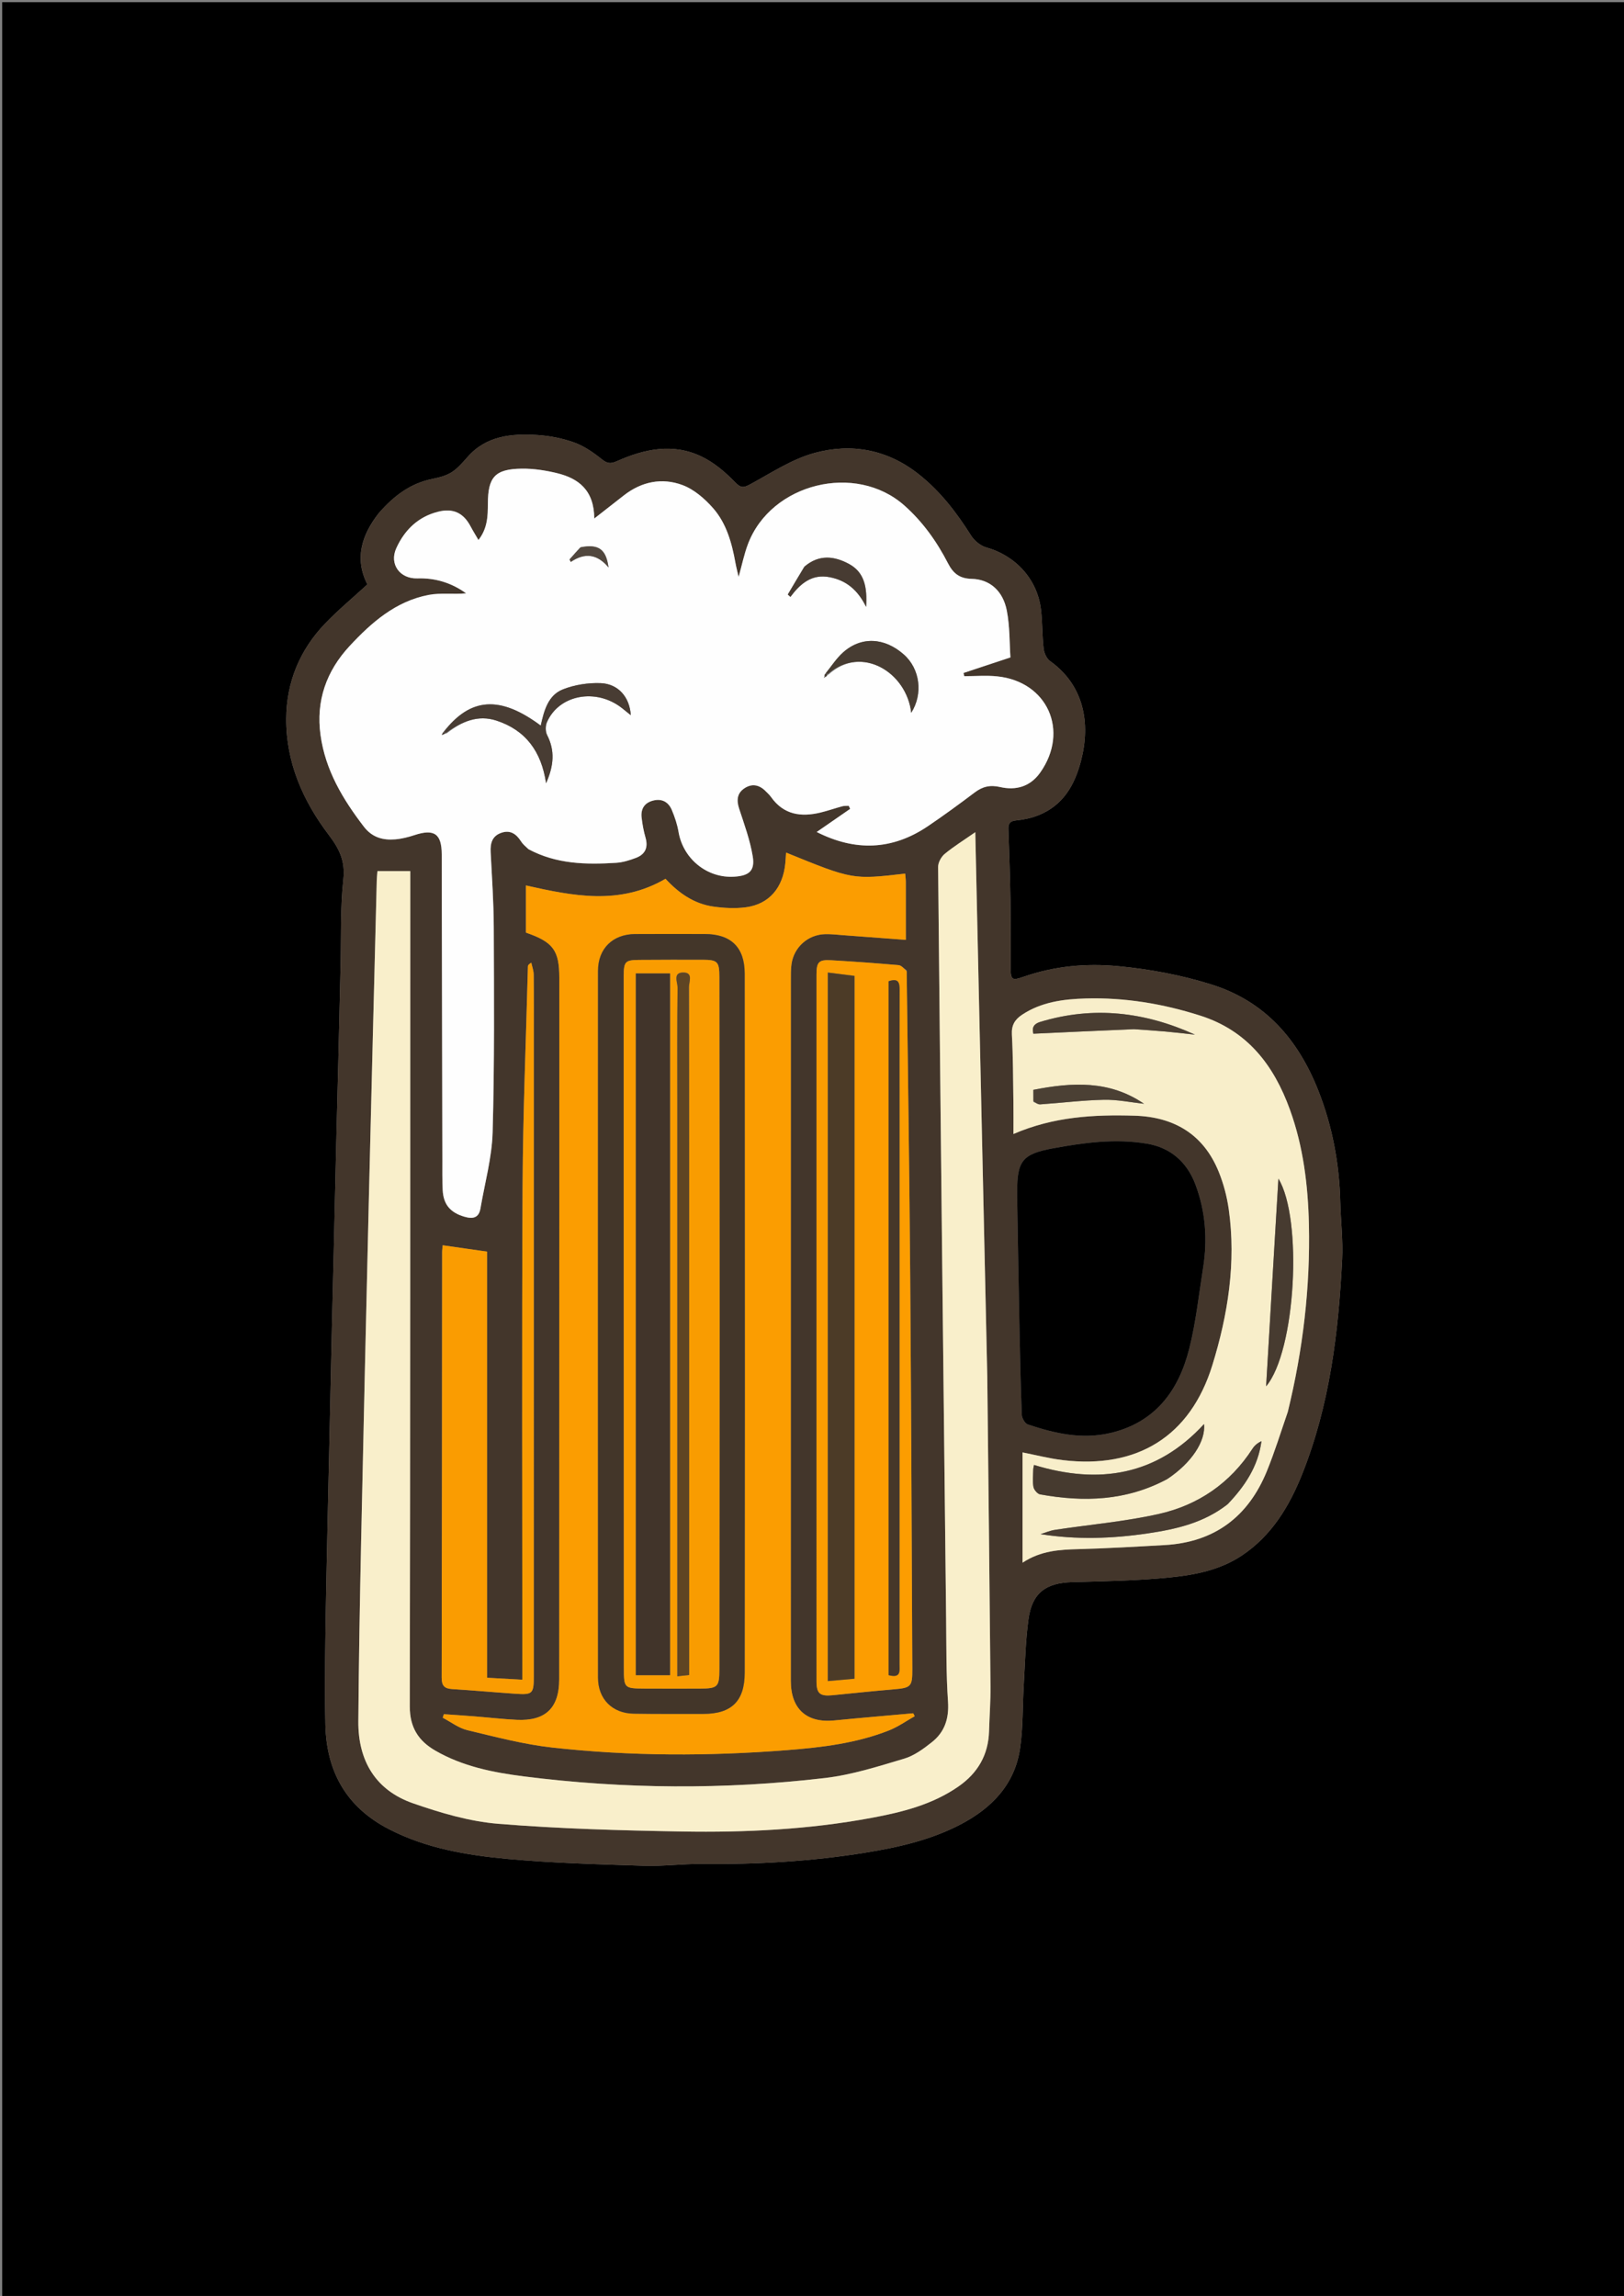 <svg version="1.1" id="Layer_1" xmlns="http://www.w3.org/2000/svg" xmlns:xlink="http://www.w3.org/1999/xlink" x="0px" y="0px"
	 width="100%" viewBox="0 0 744 1052" enable-background="new 0 0 744 1052" xml:space="preserve">
<rect x="0" y="0" width="744" height="1052" fill="#808080" stroke="none"/>
<path fill="#000000" opacity="1" stroke="none" 
	d="
M371,1053 
	C247.333,1053 124.167,1053 1,1053 
	C1,702.333 1,351.667 1,1 
	C249,1 497,1 745,1 
	C745,351.667 745,702.333 745,1053 
	C620.5,1053 496,1053 371,1053 
M173.536,235.109 
	C165.604,245.223 162.332,256.082 168.312,267.774 
	C161.597,273.946 154.936,279.47 148.978,285.67 
	C137.338,297.783 131.22,312.56 131.128,329.298 
	C131.019,349.314 138.776,366.959 150.627,382.571 
	C155.475,388.956 158.215,394.531 157.297,402.94 
	C155.876,415.947 156.342,429.16 156.024,442.286 
	C155.677,456.576 155.356,470.868 155.008,485.158 
	C154.688,498.284 154.334,511.409 154.019,524.534 
	C153.668,539.157 153.352,553.781 153.007,568.404 
	C152.687,582.029 152.335,595.652 152.023,609.277 
	C151.67,624.734 151.351,640.192 151.008,655.649 
	C150.684,670.274 150.323,684.897 150.023,699.522 
	C149.66,717.146 149.255,734.769 149.039,752.396 
	C148.884,765.058 148.754,777.73 149.067,790.387 
	C149.598,811.813 158.714,828.086 178.223,838.135 
	C195.26,846.912 213.778,850.023 232.403,851.748 
	C253.198,853.673 274.135,854.198 295.025,854.887 
	C303.798,855.177 312.612,853.967 321.401,854.06 
	C346.508,854.325 371.495,852.909 396.278,848.913 
	C411.367,846.48 426.285,843.121 440.001,835.966 
	C454.41,828.45 464.956,817.556 467.353,800.926 
	C468.72,791.445 468.433,781.731 469.008,772.129 
	C469.611,762.046 469.808,751.895 471.174,741.91 
	C472.822,729.855 479.131,725.256 491.183,724.927 
	C506.106,724.52 521.079,724.267 535.914,722.782 
	C547.396,721.633 558.859,719.431 568.907,712.738 
	C582.697,703.553 590.759,689.981 596.612,675.294 
	C609.148,643.835 613.217,610.592 614.875,577.043 
	C615.308,568.29 614.239,559.468 614.02,550.674 
	C613.58,533.096 610.396,516.005 603.953,499.695 
	C594.741,476.373 579.648,458.763 554.761,451.018 
	C540.927,446.713 526.889,444.095 512.447,442.712 
	C497.461,441.278 483.035,442.655 468.902,447.561 
	C463.746,449.351 463.035,449.048 463.004,443.667 
	C462.943,433.169 463.071,422.669 462.906,412.174 
	C462.736,401.379 462.346,390.588 461.971,379.798 
	C461.875,377.039 462.956,376.153 465.725,375.883 
	C469.133,375.55 472.62,374.788 475.792,373.514 
	C487.002,369.013 492.34,359.767 495.228,348.64 
	C499.693,331.441 496.704,314.082 481.043,302.88 
	C479.474,301.757 478.345,299.2 478.113,297.181 
	C477.431,291.263 477.601,285.245 476.901,279.33 
	C475.249,265.393 465.323,254.622 451.826,250.825 
	C449.166,250.077 446.359,247.741 444.857,245.357 
	C438.171,234.752 430.702,224.997 420.725,217.156 
	C406.411,205.906 390.079,202.973 373.231,207.527 
	C362.91,210.317 353.469,216.597 343.901,221.802 
	C340.696,223.546 339.464,223.782 336.64,220.838 
	C332.258,216.269 327.091,211.942 321.437,209.21 
	C308.334,202.878 295.154,205.701 282.505,211.361 
	C279.584,212.668 278.047,212.304 275.598,210.345 
	C271.792,207.301 267.568,204.375 263.037,202.747 
	C257.658,200.814 251.805,199.674 246.087,199.318 
	C234.261,198.583 222.679,199.67 214.137,209.468 
	C208.383,216.069 206.311,217.765 198.003,219.454 
	C188.029,221.483 180.498,227.142 173.536,235.109 
z"/>
<path fill="#43362B" opacity="1" stroke="none" 
	d="
M173.767,234.835 
	C180.498,227.142 188.029,221.483 198.003,219.454 
	C206.311,217.765 208.383,216.069 214.137,209.468 
	C222.679,199.67 234.261,198.583 246.087,199.318 
	C251.805,199.674 257.658,200.814 263.037,202.747 
	C267.568,204.375 271.792,207.301 275.598,210.345 
	C278.047,212.304 279.584,212.668 282.505,211.361 
	C295.154,205.701 308.334,202.878 321.437,209.21 
	C327.091,211.942 332.258,216.269 336.64,220.838 
	C339.464,223.782 340.696,223.546 343.901,221.802 
	C353.469,216.597 362.91,210.317 373.231,207.527 
	C390.079,202.973 406.411,205.906 420.725,217.156 
	C430.702,224.997 438.171,234.752 444.857,245.357 
	C446.359,247.741 449.166,250.077 451.826,250.825 
	C465.323,254.622 475.249,265.393 476.901,279.33 
	C477.601,285.245 477.431,291.263 478.113,297.181 
	C478.345,299.2 479.474,301.757 481.043,302.88 
	C496.704,314.082 499.693,331.441 495.228,348.64 
	C492.34,359.767 487.002,369.013 475.792,373.514 
	C472.62,374.788 469.133,375.55 465.725,375.883 
	C462.956,376.153 461.875,377.039 461.971,379.798 
	C462.346,390.588 462.736,401.379 462.906,412.174 
	C463.071,422.669 462.943,433.169 463.004,443.667 
	C463.035,449.048 463.746,449.351 468.902,447.561 
	C483.035,442.655 497.461,441.278 512.447,442.712 
	C526.889,444.095 540.927,446.713 554.761,451.018 
	C579.648,458.763 594.741,476.373 603.953,499.695 
	C610.396,516.005 613.58,533.096 614.02,550.674 
	C614.239,559.468 615.308,568.29 614.875,577.043 
	C613.217,610.592 609.148,643.835 596.612,675.294 
	C590.759,689.981 582.697,703.553 568.907,712.738 
	C558.859,719.431 547.396,721.633 535.914,722.782 
	C521.079,724.267 506.106,724.52 491.183,724.927 
	C479.131,725.256 472.822,729.855 471.174,741.91 
	C469.808,751.895 469.611,762.046 469.008,772.129 
	C468.433,781.731 468.72,791.445 467.353,800.926 
	C464.956,817.556 454.41,828.45 440.001,835.966 
	C426.285,843.121 411.367,846.48 396.278,848.913 
	C371.495,852.909 346.508,854.325 321.401,854.06 
	C312.612,853.967 303.798,855.177 295.025,854.887 
	C274.135,854.198 253.198,853.673 232.403,851.748 
	C213.778,850.023 195.26,846.912 178.223,838.135 
	C158.714,828.086 149.598,811.813 149.067,790.387 
	C148.754,777.73 148.884,765.058 149.039,752.396 
	C149.255,734.769 149.66,717.146 150.023,699.522 
	C150.323,684.897 150.684,670.274 151.008,655.649 
	C151.351,640.192 151.67,624.734 152.023,609.277 
	C152.335,595.652 152.687,582.029 153.007,568.404 
	C153.352,553.781 153.668,539.157 154.019,524.534 
	C154.334,511.409 154.688,498.284 155.008,485.158 
	C155.356,470.868 155.677,456.576 156.024,442.286 
	C156.342,429.16 155.876,415.947 157.297,402.94 
	C158.215,394.531 155.475,388.956 150.627,382.571 
	C138.776,366.959 131.019,349.314 131.128,329.298 
	C131.22,312.56 137.338,297.783 148.978,285.67 
	C154.936,279.47 161.597,273.946 168.312,267.774 
	C162.332,256.082 165.604,245.223 173.767,234.835 
M242.379,389.257 
	C254.955,395.976 268.559,396.2 282.265,395.339 
	C285.348,395.145 288.472,394.174 291.386,393.059 
	C295.577,391.455 297.032,388.323 295.735,383.828 
	C294.866,380.813 294.288,377.679 293.939,374.558 
	C293.491,370.548 295.33,367.766 299.331,366.786 
	C303.344,365.803 306.286,367.55 307.798,371.17 
	C309.133,374.364 310.276,377.733 310.849,381.135 
	C312.931,393.495 323.934,402.488 336.373,401.696 
	C343.198,401.262 345.942,399.01 344.845,392.361 
	C343.619,384.92 340.962,377.688 338.604,370.471 
	C337.357,366.654 337.67,363.46 341.015,361.207 
	C344.313,358.987 347.654,359.467 350.536,362.295 
	C351.486,363.227 352.495,364.14 353.259,365.216 
	C359.001,373.313 366.93,374.459 375.839,372.319 
	C379.222,371.506 382.52,370.34 385.883,369.432 
	C386.817,369.18 387.845,369.275 388.831,369.211 
	C389.047,369.682 389.263,370.153 389.479,370.624 
	C384.456,374.096 379.434,377.567 374.158,381.215 
	C391.69,390.112 408.672,389.645 425.057,378.58 
	C432.366,373.644 439.491,368.421 446.532,363.107 
	C450.115,360.403 453.574,359.551 458.108,360.598 
	C465.459,362.296 472.01,360.452 476.606,353.913 
	C489.988,334.874 479.875,312.249 456.802,309.9 
	C451.838,309.394 446.779,309.826 441.764,309.826 
	C441.647,309.334 441.53,308.842 441.414,308.35 
	C448.054,306.149 454.694,303.948 462.907,301.226 
	C462.46,294.742 462.672,287.078 461.238,279.736 
	C459.47,270.68 453.406,265.411 445.146,265.231 
	C439.615,265.111 436.678,262.721 434.327,258.152 
	C429.191,248.168 422.761,239.095 414.29,231.588 
	C392.025,211.856 353.283,221.35 342.676,249.252 
	C340.922,253.866 339.941,258.775 338.377,264.354 
	C337.777,261.707 337.272,259.818 336.926,257.9 
	C335.283,248.791 332.819,239.808 326.656,232.802 
	C322.844,228.468 317.935,224.213 312.653,222.251 
	C303.303,218.776 293.951,220.631 285.846,226.956 
	C281.741,230.158 277.644,233.369 272.255,237.582 
	C272.187,224.642 265.089,219.225 255.269,216.818 
	C249.993,215.525 244.444,214.675 239.031,214.74 
	C226.737,214.887 223.537,218.603 223.505,230.787 
	C223.49,236.402 223.372,242.096 219.193,247.425 
	C217.843,245.1 216.638,243.183 215.586,241.185 
	C212.355,235.051 207.654,232.758 200.844,234.433 
	C191.604,236.706 185.36,242.804 181.552,251.175 
	C178.219,258.501 183.211,265.269 191.221,265.018 
	C199.377,264.762 206.792,266.996 213.553,271.865 
	C207.791,272.419 201.909,271.538 196.395,272.588 
	C181.299,275.465 170.174,285.214 160.144,296.029 
	C149.556,307.446 144.663,321.051 146.845,336.832 
	C149.064,352.884 157.012,366.132 166.642,378.711 
	C170.492,383.74 175.395,385.06 181.102,384.586 
	C184.053,384.341 187.02,383.589 189.845,382.656 
	C198.872,379.671 202.343,381.975 202.367,391.423 
	C202.486,438.079 202.554,484.736 202.649,531.392 
	C202.658,536.057 202.569,540.73 202.816,545.384 
	C203.168,552.008 206.428,555.654 212.745,557.487 
	C216.593,558.604 219.362,558.124 220.119,553.675 
	C222.095,542.062 225.363,530.476 225.689,518.811 
	C226.564,487.524 226.308,456.2 226.207,424.892 
	C226.169,413.406 225.37,401.918 224.786,390.438 
	C224.58,386.393 225.442,383.083 229.601,381.61 
	C233.801,380.121 236.564,382.144 238.753,385.59 
	C239.535,386.823 240.734,387.791 242.379,389.257 
M452.294,630.361 
	C450.472,547.666 448.65,464.971 446.807,381.306 
	C441.392,385.083 436.852,387.886 432.79,391.264 
	C431.191,392.594 429.752,395.217 429.772,397.236 
	C430.89,512.05 432.16,626.862 433.445,741.674 
	C433.587,754.336 433.443,767.027 434.307,779.644 
	C434.836,787.374 432.81,793.57 426.97,798.214 
	C423.112,801.281 418.833,804.446 414.222,805.818 
	C402.313,809.363 390.268,813.231 378.007,814.67 
	C332,820.071 285.899,819.765 239.918,813.927 
	C225.882,812.145 211.981,809.369 199.459,802.144 
	C191.65,797.638 187.717,791.438 187.736,781.844 
	C187.973,656.191 187.928,530.538 187.953,404.885 
	C187.954,402.938 187.953,400.991 187.953,399.146 
	C182.582,399.146 177.806,399.146 172.917,399.146 
	C172.795,400.737 172.637,402.048 172.604,403.361 
	C171.395,451.671 170.154,499.98 169.01,548.292 
	C167.764,600.935 166.548,653.58 165.439,706.226 
	C164.86,733.715 164.373,761.209 164.165,788.702 
	C164.028,806.692 171.997,820.259 189.193,826.253 
	C201.811,830.652 215.055,834.584 228.27,835.66 
	C256.287,837.942 284.458,838.705 312.582,839.191 
	C341.583,839.692 370.549,838.276 399.165,832.962 
	C413.276,830.342 427.164,826.895 439.202,818.487 
	C447.95,812.376 452.795,804.071 453.111,793.272 
	C453.31,786.444 453.837,779.616 453.775,772.792 
	C453.351,725.635 452.812,678.479 452.294,630.361 
M256.248,491.5 
	C256.228,584.15 256.21,676.801 256.187,769.451 
	C256.184,782.601 249.915,788.659 236.692,788.012 
	C230.209,787.695 223.749,786.941 217.275,786.427 
	C212.629,786.059 207.978,785.761 203.329,785.432 
	C203.163,785.976 202.997,786.52 202.83,787.064 
	C206.57,789.01 210.109,791.797 214.087,792.749 
	C227,795.838 239.961,799.276 253.108,800.734 
	C288.956,804.709 324.948,804.708 360.9,801.878 
	C376.676,800.636 392.425,798.737 407.299,792.859 
	C411.429,791.227 415.149,788.558 419.057,786.365 
	C418.827,785.917 418.598,785.469 418.368,785.021 
	C406.31,786.108 394.245,787.113 382.197,788.305 
	C369.56,789.555 362.295,783.062 362.294,770.188 
	C362.286,663.207 362.293,556.226 362.31,449.245 
	C362.31,446.749 362.258,444.223 362.604,441.763 
	C363.698,433.985 370.168,428.216 378.022,428.024 
	C380.841,427.954 383.673,428.306 386.495,428.513 
	C395.887,429.203 405.277,429.915 414.991,430.642 
	C414.991,421.421 415.004,412.789 414.977,404.156 
	C414.973,402.867 414.785,401.578 414.681,400.28 
	C390.629,403.078 390.629,403.078 360.122,390.652 
	C360.005,392.344 359.932,393.951 359.777,395.551 
	C358.69,406.824 352.356,414.279 341.726,415.71 
	C336.853,416.365 331.725,416.079 326.828,415.394 
	C317.739,414.122 310.64,408.917 304.892,402.657 
	C283.628,415.053 262.132,410.426 240.948,405.711 
	C240.948,413.007 240.948,420.282 240.948,427.326 
	C253.454,431.619 256.235,435.501 256.237,448.007 
	C256.24,462.172 256.244,476.336 256.248,491.5 
M590.046,646.534 
	C596.936,618.415 600.3,589.875 599.644,560.936 
	C599.239,543.076 597.088,525.407 590.961,508.467 
	C583.6,488.116 571.531,472.267 549.914,465.368 
	C532.789,459.901 515.301,456.987 497.344,457.503 
	C487.159,457.796 477.085,459.08 468.236,464.956 
	C464.93,467.152 463.341,469.734 463.577,474.033 
	C464.14,484.339 464.112,494.679 464.269,505.006 
	C464.34,509.617 464.281,514.229 464.281,519.594 
	C482.781,511.609 501.15,510.661 519.698,511.202 
	C537.852,511.731 551.331,519.694 558.313,536.864 
	C560.543,542.347 562.105,548.263 562.93,554.127 
	C566.359,578.517 562.555,602.434 555.398,625.564 
	C545.29,658.233 520.917,673.124 486.862,669.023 
	C480.625,668.272 474.49,666.67 468.459,665.49 
	C468.459,681.974 468.459,698.587 468.459,716.014 
	C476.851,710.469 485.424,710.041 494.167,709.804 
	C507.304,709.448 520.433,708.684 533.557,707.945 
	C556.364,706.661 571.848,694.983 580.383,674.081 
	C583.955,665.332 586.751,656.266 590.046,646.534 
M465.99,549.503 
	C466.323,568.288 466.625,587.074 467.001,605.858 
	C467.283,619.978 467.575,634.099 468.114,648.21 
	C468.174,649.777 469.562,652.228 470.872,652.668 
	C483.215,656.814 495.789,659.674 508.879,656.543 
	C529.353,651.647 539.994,637.105 544.819,617.976 
	C547.881,605.834 549.206,593.247 551.183,580.84 
	C553.259,567.818 552.268,554.918 547.615,542.637 
	C543.81,532.598 536.429,525.873 525.431,524.028 
	C510.968,521.602 496.66,523.538 482.463,526.15 
	C468.388,528.739 465.991,531.901 465.99,546.007 
	C465.99,546.84 465.99,547.673 465.99,549.503 
M415.356,444.597 
	C414.123,443.775 412.944,442.342 411.65,442.228 
	C401.37,441.326 391.073,440.578 380.769,439.984 
	C375.102,439.658 374.06,440.787 374.06,446.55 
	C374.047,554.483 374.047,662.415 374.062,770.348 
	C374.063,776.01 375.659,777.315 381.439,776.745 
	C390.716,775.829 399.986,774.836 409.273,774.054 
	C417.354,773.374 417.999,772.883 417.959,764.771 
	C417.665,704.645 417.451,644.518 416.987,584.392 
	C416.629,538.091 415.946,491.793 415.356,444.597 
M244.551,636.5 
	C244.551,583.179 244.551,529.858 244.551,476.537 
	C244.551,466.539 244.607,456.541 244.498,446.544 
	C244.478,444.726 243.782,442.915 243.398,441.1 
	C242.076,441.874 241.874,442.339 241.861,442.808 
	C240.997,476.263 239.583,509.716 239.413,543.175 
	C239.039,616.49 239.297,689.808 239.297,763.124 
	C239.297,765.217 239.297,767.309 239.297,769.642 
	C233.535,769.317 228.611,769.04 223.134,768.732 
	C223.134,703.096 223.134,637.864 223.134,573.482 
	C215.973,572.461 209.51,571.54 202.805,570.584 
	C202.729,571.508 202.556,572.631 202.555,573.754 
	C202.501,638.74 202.489,703.725 202.346,768.71 
	C202.337,772.4 203.617,773.707 207.138,773.925 
	C216.778,774.524 226.4,775.405 236.036,776.066 
	C244.03,776.614 244.548,776.072 244.549,767.97 
	C244.554,724.48 244.551,680.99 244.551,636.5 
z"/>
<path fill="#FEFEFE" opacity="1" stroke="none" 
	d="
M242.061,389.068 
	C240.734,387.791 239.535,386.823 238.753,385.59 
	C236.564,382.144 233.801,380.121 229.601,381.61 
	C225.442,383.083 224.58,386.393 224.786,390.438 
	C225.37,401.918 226.169,413.406 226.207,424.892 
	C226.308,456.2 226.564,487.524 225.689,518.811 
	C225.363,530.476 222.095,542.062 220.119,553.675 
	C219.362,558.124 216.593,558.604 212.745,557.487 
	C206.428,555.654 203.168,552.008 202.816,545.384 
	C202.569,540.73 202.658,536.057 202.649,531.392 
	C202.554,484.736 202.486,438.079 202.367,391.423 
	C202.343,381.975 198.872,379.671 189.845,382.656 
	C187.02,383.589 184.053,384.341 181.102,384.586 
	C175.395,385.06 170.492,383.74 166.642,378.711 
	C157.012,366.132 149.064,352.884 146.845,336.832 
	C144.663,321.051 149.556,307.446 160.144,296.029 
	C170.174,285.214 181.299,275.465 196.395,272.588 
	C201.909,271.538 207.791,272.419 213.553,271.865 
	C206.792,266.996 199.377,264.762 191.221,265.018 
	C183.211,265.269 178.219,258.501 181.552,251.175 
	C185.36,242.804 191.604,236.706 200.844,234.433 
	C207.654,232.758 212.355,235.051 215.586,241.185 
	C216.638,243.183 217.843,245.1 219.193,247.425 
	C223.372,242.096 223.49,236.402 223.505,230.787 
	C223.537,218.603 226.737,214.887 239.031,214.74 
	C244.444,214.675 249.993,215.525 255.269,216.818 
	C265.089,219.225 272.187,224.642 272.255,237.582 
	C277.644,233.369 281.741,230.158 285.846,226.956 
	C293.951,220.631 303.303,218.776 312.653,222.251 
	C317.935,224.213 322.844,228.468 326.656,232.802 
	C332.819,239.808 335.283,248.791 336.926,257.9 
	C337.272,259.818 337.777,261.707 338.377,264.354 
	C339.941,258.775 340.922,253.866 342.676,249.252 
	C353.283,221.35 392.025,211.856 414.29,231.588 
	C422.761,239.095 429.191,248.168 434.327,258.152 
	C436.678,262.721 439.615,265.111 445.146,265.231 
	C453.406,265.411 459.47,270.68 461.238,279.736 
	C462.672,287.078 462.46,294.742 462.907,301.226 
	C454.694,303.948 448.054,306.149 441.414,308.35 
	C441.53,308.842 441.647,309.334 441.764,309.826 
	C446.779,309.826 451.838,309.394 456.802,309.9 
	C479.875,312.249 489.988,334.874 476.606,353.913 
	C472.01,360.452 465.459,362.296 458.108,360.598 
	C453.574,359.551 450.115,360.403 446.532,363.107 
	C439.491,368.421 432.366,373.644 425.057,378.58 
	C408.672,389.645 391.69,390.112 374.158,381.215 
	C379.434,377.567 384.456,374.096 389.479,370.624 
	C389.263,370.153 389.047,369.682 388.831,369.211 
	C387.845,369.275 386.817,369.18 385.883,369.432 
	C382.52,370.34 379.222,371.506 375.839,372.319 
	C366.93,374.459 359.001,373.313 353.259,365.216 
	C352.495,364.14 351.486,363.227 350.536,362.295 
	C347.654,359.467 344.313,358.987 341.015,361.207 
	C337.67,363.46 337.357,366.654 338.604,370.471 
	C340.962,377.688 343.619,384.92 344.845,392.361 
	C345.942,399.01 343.198,401.262 336.373,401.696 
	C323.934,402.488 312.931,393.495 310.849,381.135 
	C310.276,377.733 309.133,374.364 307.798,371.17 
	C306.286,367.55 303.344,365.803 299.331,366.786 
	C295.33,367.766 293.491,370.548 293.939,374.558 
	C294.288,377.679 294.866,380.813 295.735,383.828 
	C297.032,388.323 295.577,391.455 291.386,393.059 
	C288.472,394.174 285.348,395.145 282.265,395.339 
	C268.559,396.2 254.955,395.976 242.061,389.068 
M378.551,309.983 
	C378.741,309.697 378.931,309.411 379.779,308.913 
	C394.865,295.307 415.387,308.155 417.459,326.599 
	C422.96,317.924 421.515,306.493 414.086,299.911 
	C405.198,292.036 394.513,291.51 386.19,298.973 
	C383.15,301.699 380.884,305.287 377.883,309.037 
	C377.832,309.177 377.708,309.34 377.743,309.455 
	C377.821,309.707 377.978,309.935 377.682,309.755 
	C377.632,310.052 377.582,310.348 377.532,310.644 
	C377.694,310.44 377.855,310.237 378.551,309.983 
M204.796,335.931 
	C211.506,330.625 218.913,327.371 227.489,330.19 
	C240.753,334.549 248.013,344.222 250.171,358.868 
	C253.766,350.786 254.282,343.891 250.64,336.775 
	C249.833,335.197 249.831,332.598 250.55,330.944 
	C256.06,318.272 273.073,315.122 284.913,324.416 
	C286.11,325.356 287.286,326.324 288.98,327.688 
	C288.488,319.411 283.204,313.332 275.229,313.02 
	C269.467,312.795 263.258,313.757 257.906,315.862 
	C251.073,318.549 249.224,325.65 247.729,332.474 
	C229.045,318.552 215.479,319.525 202.867,335.727 
	C202.706,336.074 202.544,336.421 202.383,336.769 
	C202.97,336.563 203.556,336.357 204.796,335.931 
M368.357,259.81 
	C365.876,264.007 363.395,268.205 360.914,272.403 
	C361.312,272.763 361.71,273.123 362.108,273.484 
	C366.68,267.379 371.957,262.864 380.126,264.464 
	C387.597,265.927 392.932,270.186 396.79,278.066 
	C397.337,269.214 396.101,262.252 388.912,258.383 
	C382.303,254.826 375.315,253.862 368.357,259.81 
M265.731,250.878 
	C264.129,252.698 262.527,254.518 260.925,256.338 
	C261.116,256.714 261.308,257.09 261.499,257.466 
	C267.909,253.134 273.626,253.78 278.778,260.001 
	C277.665,251.624 274.24,249.195 265.731,250.878 
z"/>
<path fill="#F9EFCB" opacity="1" stroke="none" 
	d="
M452.301,630.842 
	C452.812,678.479 453.351,725.635 453.775,772.792 
	C453.837,779.616 453.31,786.444 453.111,793.272 
	C452.795,804.071 447.95,812.376 439.202,818.487 
	C427.164,826.895 413.276,830.342 399.165,832.962 
	C370.549,838.276 341.583,839.692 312.582,839.191 
	C284.458,838.705 256.287,837.942 228.27,835.66 
	C215.055,834.584 201.811,830.652 189.193,826.253 
	C171.997,820.259 164.028,806.692 164.165,788.702 
	C164.373,761.209 164.86,733.715 165.439,706.226 
	C166.548,653.58 167.764,600.935 169.01,548.292 
	C170.154,499.98 171.395,451.671 172.604,403.361 
	C172.637,402.048 172.795,400.737 172.917,399.146 
	C177.806,399.146 182.582,399.146 187.953,399.146 
	C187.953,400.991 187.954,402.938 187.953,404.885 
	C187.928,530.538 187.973,656.191 187.736,781.844 
	C187.717,791.438 191.65,797.638 199.459,802.144 
	C211.981,809.369 225.882,812.145 239.918,813.927 
	C285.899,819.765 332,820.071 378.007,814.67 
	C390.268,813.231 402.313,809.363 414.222,805.818 
	C418.833,804.446 423.112,801.281 426.97,798.214 
	C432.81,793.57 434.836,787.374 434.307,779.644 
	C433.443,767.027 433.587,754.336 433.445,741.674 
	C432.16,626.862 430.89,512.05 429.772,397.236 
	C429.752,395.217 431.191,392.594 432.79,391.264 
	C436.852,387.886 441.392,385.083 446.807,381.306 
	C448.65,464.971 450.472,547.666 452.301,630.842 
z"/>
<path fill="#FB9D01" opacity="1" stroke="none" 
	d="
M256.248,491 
	C256.244,476.336 256.24,462.172 256.237,448.007 
	C256.235,435.501 253.454,431.619 240.948,427.326 
	C240.948,420.282 240.948,413.007 240.948,405.711 
	C262.132,410.426 283.628,415.053 304.892,402.657 
	C310.64,408.917 317.739,414.122 326.828,415.394 
	C331.725,416.079 336.853,416.365 341.726,415.71 
	C352.356,414.279 358.69,406.824 359.777,395.551 
	C359.932,393.951 360.005,392.344 360.122,390.652 
	C390.629,403.078 390.629,403.078 414.681,400.28 
	C414.785,401.578 414.973,402.867 414.977,404.156 
	C415.004,412.789 414.991,421.421 414.991,430.642 
	C405.277,429.915 395.887,429.203 386.495,428.513 
	C383.673,428.306 380.841,427.954 378.022,428.024 
	C370.168,428.216 363.698,433.985 362.604,441.763 
	C362.258,444.223 362.31,446.749 362.31,449.245 
	C362.293,556.226 362.286,663.207 362.294,770.188 
	C362.295,783.062 369.56,789.555 382.197,788.305 
	C394.245,787.113 406.31,786.108 418.368,785.021 
	C418.598,785.469 418.827,785.917 419.057,786.365 
	C415.149,788.558 411.429,791.227 407.299,792.859 
	C392.425,798.737 376.676,800.636 360.9,801.878 
	C324.948,804.708 288.956,804.709 253.108,800.734 
	C239.961,799.276 227,795.838 214.087,792.749 
	C210.109,791.797 206.57,789.01 202.83,787.064 
	C202.997,786.52 203.163,785.976 203.329,785.432 
	C207.978,785.761 212.629,786.059 217.275,786.427 
	C223.749,786.941 230.209,787.695 236.692,788.012 
	C249.915,788.659 256.184,782.601 256.187,769.451 
	C256.21,676.801 256.228,584.15 256.248,491 
M341.244,635.5 
	C341.219,572.356 341.2,509.211 341.161,446.067 
	C341.154,434.14 334.947,427.995 322.945,427.97 
	C312.283,427.948 301.619,427.913 290.957,427.982 
	C280.708,428.047 273.967,434.635 273.964,444.84 
	C273.927,552.802 273.931,660.764 273.966,768.726 
	C273.969,778.432 280.478,785.025 290.221,785.19 
	C300.881,785.37 311.546,785.294 322.208,785.298 
	C335.2,785.304 341.156,779.381 341.165,766.454 
	C341.197,723.136 341.218,679.818 341.244,635.5 
z"/>
<path fill="#F8EECA" opacity="1" stroke="none" 
	d="
M589.973,646.939 
	C586.751,656.266 583.955,665.332 580.383,674.081 
	C571.848,694.983 556.364,706.661 533.557,707.945 
	C520.433,708.684 507.304,709.448 494.167,709.804 
	C485.424,710.041 476.851,710.469 468.459,716.014 
	C468.459,698.587 468.459,681.974 468.459,665.49 
	C474.49,666.67 480.625,668.272 486.862,669.023 
	C520.917,673.124 545.29,658.233 555.398,625.564 
	C562.555,602.434 566.359,578.517 562.93,554.127 
	C562.105,548.263 560.543,542.347 558.313,536.864 
	C551.331,519.694 537.852,511.731 519.698,511.202 
	C501.15,510.661 482.781,511.609 464.281,519.594 
	C464.281,514.229 464.34,509.617 464.269,505.006 
	C464.112,494.679 464.14,484.339 463.577,474.033 
	C463.341,469.734 464.93,467.152 468.236,464.956 
	C477.085,459.08 487.159,457.796 497.344,457.503 
	C515.301,456.987 532.789,459.901 549.914,465.368 
	C571.531,472.267 583.6,488.116 590.961,508.467 
	C597.088,525.407 599.239,543.076 599.644,560.936 
	C600.3,589.875 596.936,618.415 589.973,646.939 
M534.973,677.56 
	C545.842,670.348 552.451,660.314 551.593,652.508 
	C529.953,676.076 503.536,680.359 473.718,671.238 
	C473.564,672.091 473.366,672.706 473.355,673.324 
	C473.311,675.99 472.978,678.72 473.455,681.297 
	C473.7,682.62 475.276,684.498 476.503,684.719 
	C496.441,688.308 515.956,687.781 534.973,677.56 
M562.571,689.095 
	C570.347,680.933 576.382,671.858 577.914,660.335 
	C576.072,661.183 574.734,662.355 573.805,663.792 
	C563.61,679.564 548.991,689.591 531.067,693.65 
	C515.391,697.2 499.219,698.553 483.282,700.983 
	C481.042,701.324 478.894,702.27 476.703,702.936 
	C493.332,705.566 509.619,704.985 525.811,702.59 
	C538.705,700.682 551.376,697.853 562.571,689.095 
M583.992,568.458 
	C582.701,590.265 581.41,612.072 580.041,635.196 
	C593.641,619.139 596.9,558.418 585.675,540.046 
	C585.096,549.659 584.558,558.581 583.992,568.458 
M519.824,471.596 
	C524.466,471.933 529.114,472.209 533.749,472.623 
	C538.322,473.032 542.881,473.581 547.447,474.069 
	C524.428,463.612 500.894,460.863 476.603,468.221 
	C472.797,469.374 472.918,471.731 473.428,473.643 
	C488.84,472.923 503.867,472.221 519.824,471.596 
M473.427,504.902 
	C474.473,505.294 475.547,506.087 476.562,506.017 
	C486.279,505.349 495.977,504.126 505.699,503.911 
	C511.821,503.776 517.974,505.088 524.113,505.75 
	C508.333,494.944 491.212,495.85 473.402,499.363 
	C473.402,501.175 473.402,502.642 473.427,504.902 
z"/>
<path fill="#000000" opacity="1" stroke="none" 
	d="
M465.99,549.005 
	C465.99,547.673 465.99,546.84 465.99,546.007 
	C465.991,531.901 468.388,528.739 482.463,526.15 
	C496.66,523.538 510.968,521.602 525.431,524.028 
	C536.429,525.873 543.81,532.598 547.615,542.637 
	C552.268,554.918 553.259,567.818 551.183,580.84 
	C549.206,593.247 547.881,605.834 544.819,617.976 
	C539.994,637.105 529.353,651.647 508.879,656.543 
	C495.789,659.674 483.215,656.814 470.872,652.668 
	C469.562,652.228 468.174,649.777 468.114,648.21 
	C467.575,634.099 467.283,619.978 467.001,605.858 
	C466.625,587.074 466.323,568.288 465.99,549.005 
z"/>
<path fill="#FC9D01" opacity="1" stroke="none" 
	d="
M415.381,445.045 
	C415.946,491.793 416.629,538.091 416.987,584.392 
	C417.451,644.518 417.665,704.645 417.959,764.771 
	C417.999,772.883 417.354,773.374 409.273,774.054 
	C399.986,774.836 390.716,775.829 381.439,776.745 
	C375.659,777.315 374.063,776.01 374.062,770.348 
	C374.047,662.415 374.047,554.483 374.06,446.55 
	C374.06,440.787 375.102,439.658 380.769,439.984 
	C391.073,440.578 401.37,441.326 411.65,442.228 
	C412.944,442.342 414.123,443.775 415.381,445.045 
M379.258,583.5 
	C379.258,645.57 379.258,707.639 379.258,770.258 
	C383.744,769.864 387.49,769.534 391.467,769.184 
	C391.467,661.641 391.467,554.614 391.467,447.153 
	C387.569,446.662 383.853,446.194 379.259,445.615 
	C379.259,491.67 379.259,537.085 379.258,583.5 
M407.083,522.5 
	C407.083,604.249 407.083,685.999 407.083,767.552 
	C412.922,769.132 412.094,765.456 412.094,762.531 
	C412.1,680.891 412.099,599.25 412.099,517.61 
	C412.099,496.283 412.059,474.957 412.139,453.63 
	C412.152,450.211 411.609,448.039 407.083,449.62 
	C407.083,473.577 407.083,497.538 407.083,522.5 
z"/>
<path fill="#FA9C01" opacity="1" stroke="none" 
	d="
M244.551,637 
	C244.551,680.99 244.554,724.48 244.549,767.97 
	C244.548,776.072 244.03,776.614 236.036,776.066 
	C226.4,775.405 216.778,774.524 207.138,773.925 
	C203.617,773.707 202.337,772.4 202.346,768.71 
	C202.489,703.725 202.501,638.74 202.555,573.754 
	C202.556,572.631 202.729,571.508 202.805,570.584 
	C209.51,571.54 215.973,572.461 223.134,573.482 
	C223.134,637.864 223.134,703.096 223.134,768.732 
	C228.611,769.04 233.535,769.317 239.297,769.642 
	C239.297,767.309 239.297,765.217 239.297,763.124 
	C239.297,689.808 239.039,616.49 239.413,543.175 
	C239.583,509.716 240.997,476.263 241.861,442.808 
	C241.874,442.339 242.076,441.874 243.398,441.1 
	C243.782,442.915 244.478,444.726 244.498,446.544 
	C244.607,456.541 244.551,466.539 244.551,476.537 
	C244.551,529.858 244.551,583.179 244.551,637 
z"/>
<path fill="#483C33" opacity="1" stroke="none" 
	d="
M203.329,335.348 
	C215.479,319.525 229.045,318.552 247.729,332.474 
	C249.224,325.65 251.073,318.549 257.906,315.862 
	C263.258,313.757 269.467,312.795 275.229,313.02 
	C283.204,313.332 288.488,319.411 288.98,327.688 
	C287.286,326.324 286.11,325.356 284.913,324.416 
	C273.073,315.122 256.06,318.272 250.55,330.944 
	C249.831,332.598 249.833,335.197 250.64,336.775 
	C254.282,343.891 253.766,350.786 250.171,358.868 
	C248.013,344.222 240.753,334.549 227.489,330.19 
	C218.913,327.371 211.506,330.625 204.268,335.838 
	C203.603,335.613 203.466,335.48 203.329,335.348 
z"/>
<path fill="#473C32" opacity="1" stroke="none" 
	d="
M378.264,308.482 
	C380.884,305.287 383.15,301.699 386.19,298.973 
	C394.513,291.51 405.198,292.036 414.086,299.911 
	C421.515,306.493 422.96,317.924 417.459,326.599 
	C415.387,308.155 394.865,295.307 379.24,308.852 
	C378.556,308.687 378.41,308.585 378.264,308.482 
z"/>
<path fill="#473B32" opacity="1" stroke="none" 
	d="
M368.616,259.553 
	C375.315,253.862 382.303,254.826 388.912,258.383 
	C396.101,262.252 397.337,269.214 396.79,278.066 
	C392.932,270.186 387.597,265.927 380.126,264.464 
	C371.957,262.864 366.68,267.379 362.108,273.484 
	C361.71,273.123 361.312,272.763 360.914,272.403 
	C363.395,268.205 365.876,264.007 368.616,259.553 
z"/>
<path fill="#51473E" opacity="1" stroke="none" 
	d="
M266.089,250.719 
	C274.24,249.195 277.665,251.624 278.778,260.001 
	C273.626,253.78 267.909,253.134 261.499,257.466 
	C261.308,257.09 261.116,256.714 260.925,256.338 
	C262.527,254.518 264.129,252.698 266.089,250.719 
z"/>
<path fill="#483C33" opacity="1" stroke="none" 
	d="
M203.941,335.948 
	C203.556,336.357 202.97,336.563 202.383,336.769 
	C202.544,336.421 202.706,336.074 203.098,335.537 
	C203.466,335.48 203.603,335.613 203.941,335.948 
z"/>
<path fill="#473C32" opacity="1" stroke="none" 
	d="
M378.912,308.957 
	C378.931,309.411 378.741,309.697 378.308,310.042 
	C378.065,310.1 378.102,310.173 378.102,310.173 
	C377.978,309.935 377.821,309.707 377.743,309.455 
	C377.708,309.34 377.832,309.177 378.074,308.759 
	C378.41,308.585 378.556,308.687 378.912,308.957 
z"/>
<path fill="#473C32" opacity="1" stroke="none" 
	d="
M378.041,310.067 
	C377.855,310.237 377.694,310.44 377.532,310.644 
	C377.582,310.348 377.632,310.052 377.892,309.964 
	C378.102,310.173 378.065,310.1 378.041,310.067 
z"/>
<path fill="#433629" opacity="1" stroke="none" 
	d="
M341.244,636 
	C341.218,679.818 341.197,723.136 341.165,766.454 
	C341.156,779.381 335.2,785.304 322.208,785.298 
	C311.546,785.294 300.881,785.37 290.221,785.19 
	C280.478,785.025 273.969,778.432 273.966,768.726 
	C273.931,660.764 273.927,552.802 273.964,444.84 
	C273.967,434.635 280.708,428.047 290.957,427.982 
	C301.619,427.913 312.283,427.948 322.945,427.97 
	C334.947,427.995 341.154,434.14 341.161,446.067 
	C341.2,509.211 341.219,572.356 341.244,636 
M329.696,604.5 
	C329.653,552.189 329.615,499.878 329.561,447.567 
	C329.553,440.615 328.716,439.774 321.815,439.764 
	C312.153,439.751 302.491,439.758 292.829,439.827 
	C286.429,439.872 285.755,440.585 285.752,447.136 
	C285.737,476.457 285.739,505.778 285.746,535.099 
	C285.765,611.566 285.786,688.034 285.817,764.502 
	C285.82,773.443 286.019,773.641 295.152,773.691 
	C303.648,773.738 312.144,773.72 320.64,773.702 
	C328.797,773.686 329.564,772.936 329.571,764.932 
	C329.618,711.788 329.656,658.644 329.696,604.5 
z"/>
<path fill="#463A2F" opacity="1" stroke="none" 
	d="
M534.659,677.75 
	C515.956,687.781 496.441,688.308 476.503,684.719 
	C475.276,684.498 473.7,682.62 473.455,681.297 
	C472.978,678.72 473.311,675.99 473.355,673.324 
	C473.366,672.706 473.564,672.091 473.718,671.238 
	C503.536,680.359 529.953,676.076 551.593,652.508 
	C552.451,660.314 545.842,670.348 534.659,677.75 
z"/>
<path fill="#483C31" opacity="1" stroke="none" 
	d="
M562.297,689.328 
	C551.376,697.853 538.705,700.682 525.811,702.59 
	C509.619,704.985 493.332,705.566 476.703,702.936 
	C478.894,702.27 481.042,701.324 483.282,700.983 
	C499.219,698.553 515.391,697.2 531.067,693.65 
	C548.991,689.591 563.61,679.564 573.805,663.792 
	C574.734,662.355 576.072,661.183 577.914,660.335 
	C576.382,671.858 570.347,680.933 562.297,689.328 
z"/>
<path fill="#473B30" opacity="1" stroke="none" 
	d="
M584.006,567.98 
	C584.558,558.581 585.096,549.659 585.675,540.046 
	C596.9,558.418 593.641,619.139 580.041,635.196 
	C581.41,612.072 582.701,590.265 584.006,567.98 
z"/>
<path fill="#493D31" opacity="1" stroke="none" 
	d="
M519.359,471.558 
	C503.867,472.221 488.84,472.923 473.428,473.643 
	C472.918,471.731 472.797,469.374 476.603,468.221 
	C500.894,460.863 524.428,463.612 547.447,474.069 
	C542.881,473.581 538.322,473.032 533.749,472.623 
	C529.114,472.209 524.466,471.933 519.359,471.558 
z"/>
<path fill="#4B4034" opacity="1" stroke="none" 
	d="
M473.415,504.505 
	C473.402,502.642 473.402,501.175 473.402,499.363 
	C491.212,495.85 508.333,494.944 524.113,505.75 
	C517.974,505.088 511.821,503.776 505.699,503.911 
	C495.977,504.126 486.279,505.349 476.562,506.017 
	C475.547,506.087 474.473,505.294 473.415,504.505 
z"/>
<path fill="#4C3B27" opacity="1" stroke="none" 
	d="
M379.259,583 
	C379.259,537.085 379.259,491.67 379.259,445.615 
	C383.853,446.194 387.569,446.662 391.467,447.153 
	C391.467,554.614 391.467,661.641 391.467,769.184 
	C387.49,769.534 383.744,769.864 379.258,770.258 
	C379.258,707.639 379.258,645.57 379.259,583 
z"/>
<path fill="#463729" opacity="1" stroke="none" 
	d="
M407.083,522 
	C407.083,497.538 407.083,473.577 407.083,449.62 
	C411.609,448.039 412.152,450.211 412.139,453.63 
	C412.059,474.957 412.099,496.283 412.099,517.61 
	C412.099,599.25 412.1,680.891 412.094,762.531 
	C412.094,765.456 412.922,769.132 407.083,767.552 
	C407.083,685.999 407.083,604.249 407.083,522 
z"/>
<path fill="#F99C01" opacity="1" stroke="none" 
	d="
M329.696,605 
	C329.656,658.644 329.618,711.788 329.571,764.932 
	C329.564,772.936 328.797,773.686 320.64,773.702 
	C312.144,773.72 303.648,773.738 295.152,773.691 
	C286.019,773.641 285.82,773.443 285.817,764.502 
	C285.786,688.034 285.765,611.566 285.746,535.099 
	C285.739,505.778 285.737,476.457 285.752,447.136 
	C285.755,440.585 286.429,439.872 292.829,439.827 
	C302.491,439.758 312.153,439.751 321.815,439.764 
	C328.716,439.774 329.553,440.615 329.561,447.567 
	C329.615,499.878 329.653,552.189 329.696,605 
M306.962,589.5 
	C306.962,541.741 306.962,493.983 306.962,446.031 
	C301.389,446.031 296.36,446.031 291.29,446.031 
	C291.29,553.419 291.29,660.409 291.29,767.56 
	C296.607,767.56 301.517,767.56 306.962,767.56 
	C306.962,708.339 306.962,649.42 306.962,589.5 
M310.294,504.5 
	C310.294,592.203 310.294,679.905 310.294,768.074 
	C312.608,767.825 313.985,767.677 315.726,767.489 
	C315.726,765.11 315.726,763.133 315.726,761.156 
	C315.726,706.512 315.726,651.867 315.726,597.223 
	C315.726,548.909 315.757,500.595 315.63,452.282 
	C315.623,449.95 317.685,445.653 313.138,445.591 
	C308.04,445.522 310.448,450.129 310.416,452.522 
	C310.186,469.512 310.294,486.507 310.294,504.5 
z"/>
<path fill="#41342A" opacity="1" stroke="none" 
	d="
M306.962,590 
	C306.962,649.42 306.962,708.339 306.962,767.56 
	C301.517,767.56 296.607,767.56 291.29,767.56 
	C291.29,660.409 291.29,553.419 291.29,446.031 
	C296.36,446.031 301.389,446.031 306.962,446.031 
	C306.962,493.983 306.962,541.741 306.962,590 
z"/>
<path fill="#5F4523" opacity="1" stroke="none" 
	d="
M310.294,504 
	C310.294,486.507 310.186,469.512 310.416,452.522 
	C310.448,450.129 308.04,445.522 313.138,445.591 
	C317.685,445.653 315.623,449.95 315.63,452.282 
	C315.757,500.595 315.726,548.909 315.726,597.223 
	C315.726,651.867 315.726,706.512 315.726,761.156 
	C315.726,763.133 315.726,765.11 315.726,767.489 
	C313.985,767.677 312.608,767.825 310.294,768.074 
	C310.294,679.905 310.294,592.203 310.294,504 
z"/>
</svg>